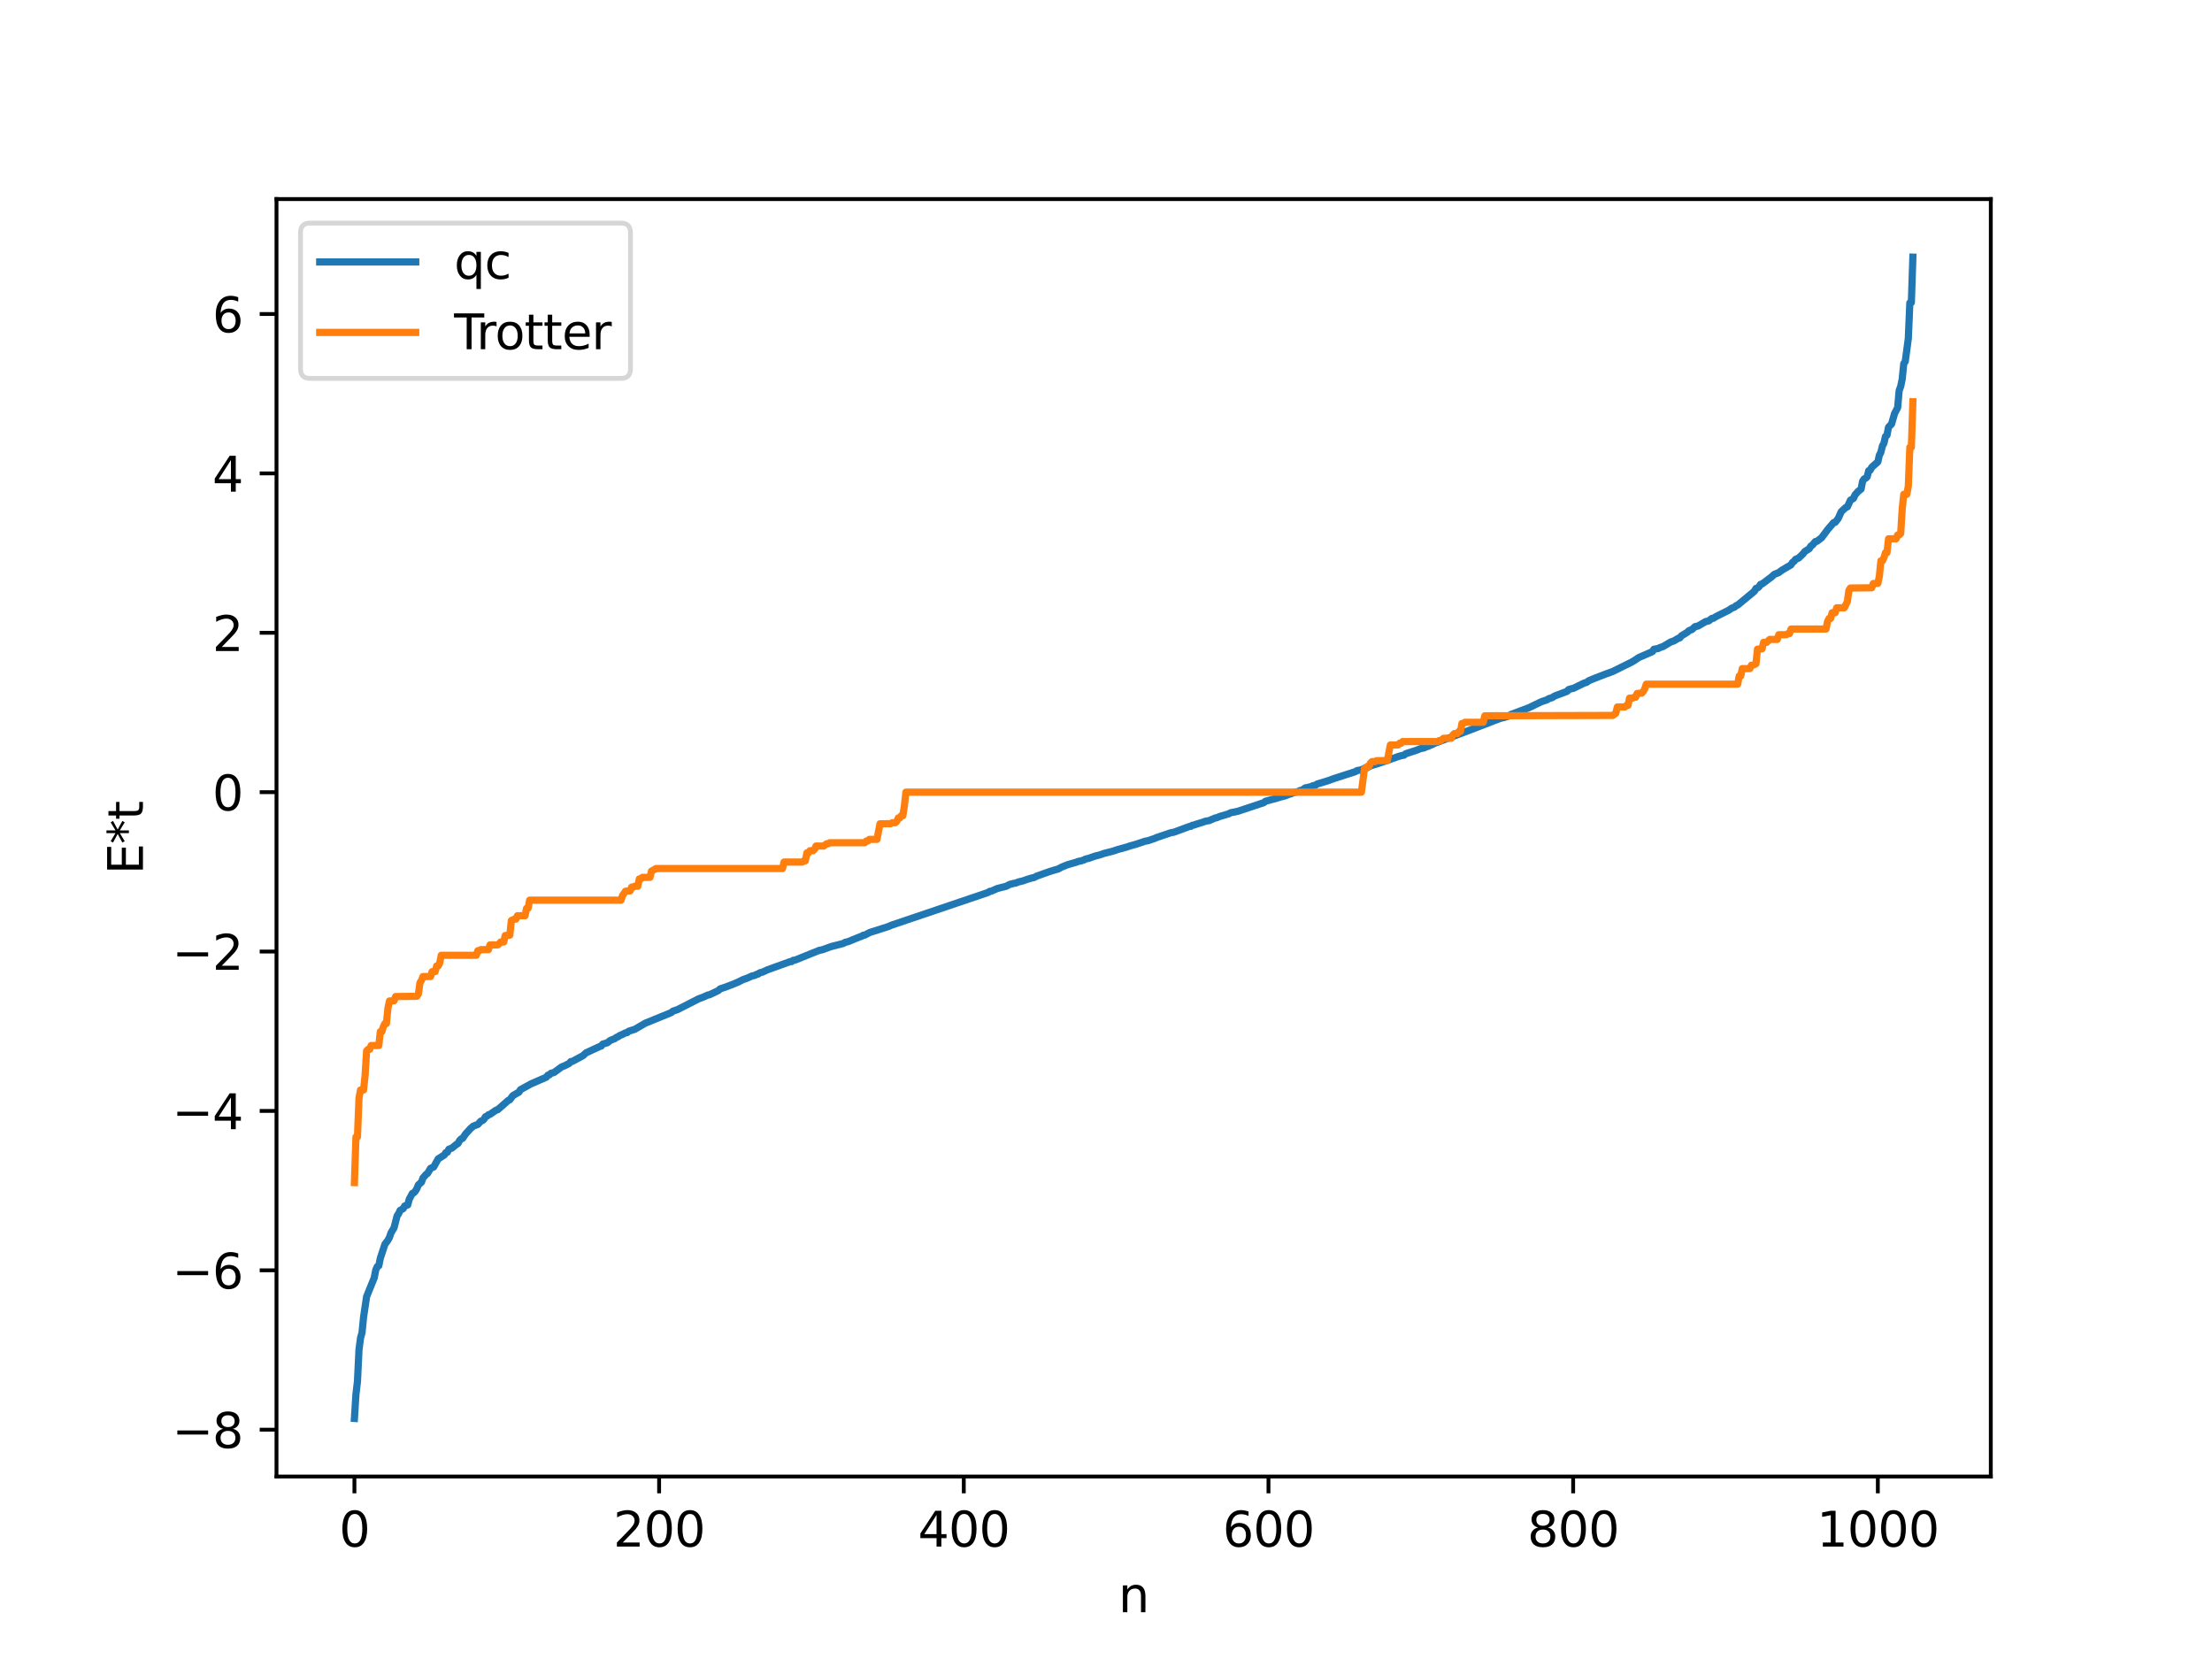 <?xml version="1.0" encoding="utf-8" standalone="no"?>
<!DOCTYPE svg PUBLIC "-//W3C//DTD SVG 1.1//EN"
  "http://www.w3.org/Graphics/SVG/1.1/DTD/svg11.dtd">
<svg xmlns:xlink="http://www.w3.org/1999/xlink" width="460.8pt" height="345.6pt" viewBox="0 0 460.8 345.6" xmlns="http://www.w3.org/2000/svg" version="1.1">
 <defs>
  <style type="text/css">*{stroke-linejoin: round; stroke-linecap: butt}</style>
 </defs>
 <g id="figure_1">
  <g id="patch_1">
   <path d="M 0 345.6 
L 460.8 345.6 
L 460.8 0 
L 0 0 
z
" style="fill: #ffffff"/>
  </g>
  <g id="axes_1">
   <g id="patch_2">
    <path d="M 57.6 307.584 
L 414.72 307.584 
L 414.72 41.472 
L 57.6 41.472 
z
" style="fill: #ffffff"/>
   </g>
   <g id="matplotlib.axis_1">
    <g id="xtick_1">
     <g id="line2d_1">
      <defs>
       <path id="ma7a0ce93aa" d="M 0 0 
L 0 3.5 
" style="stroke: #000000; stroke-width: 0.8"/>
      </defs>
      <g>
       <use xlink:href="#ma7a0ce93aa" x="73.833" y="307.584" style="stroke: #000000; stroke-width: 0.8"/>
      </g>
     </g>
     <g id="text_1">
      <!-- 0 -->
      <g transform="translate(70.651 322.182) scale(0.1 -0.1)">
       <defs>
        <path id="DejaVuSans-30" d="M 2034 4250 
Q 1547 4250 1301 3770 
Q 1056 3291 1056 2328 
Q 1056 1369 1301 889 
Q 1547 409 2034 409 
Q 2525 409 2770 889 
Q 3016 1369 3016 2328 
Q 3016 3291 2770 3770 
Q 2525 4250 2034 4250 
z
M 2034 4750 
Q 2819 4750 3233 4129 
Q 3647 3509 3647 2328 
Q 3647 1150 3233 529 
Q 2819 -91 2034 -91 
Q 1250 -91 836 529 
Q 422 1150 422 2328 
Q 422 3509 836 4129 
Q 1250 4750 2034 4750 
z
" transform="scale(0.016)"/>
       </defs>
       <use xlink:href="#DejaVuSans-30"/>
      </g>
     </g>
    </g>
    <g id="xtick_2">
     <g id="line2d_2">
      <g>
       <use xlink:href="#ma7a0ce93aa" x="137.304" y="307.584" style="stroke: #000000; stroke-width: 0.8"/>
      </g>
     </g>
     <g id="text_2">
      <!-- 200 -->
      <g transform="translate(127.76 322.182) scale(0.1 -0.1)">
       <defs>
        <path id="DejaVuSans-32" d="M 1228 531 
L 3431 531 
L 3431 0 
L 469 0 
L 469 531 
Q 828 903 1448 1529 
Q 2069 2156 2228 2338 
Q 2531 2678 2651 2914 
Q 2772 3150 2772 3378 
Q 2772 3750 2511 3984 
Q 2250 4219 1831 4219 
Q 1534 4219 1204 4116 
Q 875 4013 500 3803 
L 500 4441 
Q 881 4594 1212 4672 
Q 1544 4750 1819 4750 
Q 2544 4750 2975 4387 
Q 3406 4025 3406 3419 
Q 3406 3131 3298 2873 
Q 3191 2616 2906 2266 
Q 2828 2175 2409 1742 
Q 1991 1309 1228 531 
z
" transform="scale(0.016)"/>
       </defs>
       <use xlink:href="#DejaVuSans-32"/>
       <use xlink:href="#DejaVuSans-30" x="63.623"/>
       <use xlink:href="#DejaVuSans-30" x="127.246"/>
      </g>
     </g>
    </g>
    <g id="xtick_3">
     <g id="line2d_3">
      <g>
       <use xlink:href="#ma7a0ce93aa" x="200.775" y="307.584" style="stroke: #000000; stroke-width: 0.8"/>
      </g>
     </g>
     <g id="text_3">
      <!-- 400 -->
      <g transform="translate(191.231 322.182) scale(0.1 -0.1)">
       <defs>
        <path id="DejaVuSans-34" d="M 2419 4116 
L 825 1625 
L 2419 1625 
L 2419 4116 
z
M 2253 4666 
L 3047 4666 
L 3047 1625 
L 3713 1625 
L 3713 1100 
L 3047 1100 
L 3047 0 
L 2419 0 
L 2419 1100 
L 313 1100 
L 313 1709 
L 2253 4666 
z
" transform="scale(0.016)"/>
       </defs>
       <use xlink:href="#DejaVuSans-34"/>
       <use xlink:href="#DejaVuSans-30" x="63.623"/>
       <use xlink:href="#DejaVuSans-30" x="127.246"/>
      </g>
     </g>
    </g>
    <g id="xtick_4">
     <g id="line2d_4">
      <g>
       <use xlink:href="#ma7a0ce93aa" x="264.246" y="307.584" style="stroke: #000000; stroke-width: 0.8"/>
      </g>
     </g>
     <g id="text_4">
      <!-- 600 -->
      <g transform="translate(254.702 322.182) scale(0.1 -0.1)">
       <defs>
        <path id="DejaVuSans-36" d="M 2113 2584 
Q 1688 2584 1439 2293 
Q 1191 2003 1191 1497 
Q 1191 994 1439 701 
Q 1688 409 2113 409 
Q 2538 409 2786 701 
Q 3034 994 3034 1497 
Q 3034 2003 2786 2293 
Q 2538 2584 2113 2584 
z
M 3366 4563 
L 3366 3988 
Q 3128 4100 2886 4159 
Q 2644 4219 2406 4219 
Q 1781 4219 1451 3797 
Q 1122 3375 1075 2522 
Q 1259 2794 1537 2939 
Q 1816 3084 2150 3084 
Q 2853 3084 3261 2657 
Q 3669 2231 3669 1497 
Q 3669 778 3244 343 
Q 2819 -91 2113 -91 
Q 1303 -91 875 529 
Q 447 1150 447 2328 
Q 447 3434 972 4092 
Q 1497 4750 2381 4750 
Q 2619 4750 2861 4703 
Q 3103 4656 3366 4563 
z
" transform="scale(0.016)"/>
       </defs>
       <use xlink:href="#DejaVuSans-36"/>
       <use xlink:href="#DejaVuSans-30" x="63.623"/>
       <use xlink:href="#DejaVuSans-30" x="127.246"/>
      </g>
     </g>
    </g>
    <g id="xtick_5">
     <g id="line2d_5">
      <g>
       <use xlink:href="#ma7a0ce93aa" x="327.717" y="307.584" style="stroke: #000000; stroke-width: 0.8"/>
      </g>
     </g>
     <g id="text_5">
      <!-- 800 -->
      <g transform="translate(318.173 322.182) scale(0.1 -0.1)">
       <defs>
        <path id="DejaVuSans-38" d="M 2034 2216 
Q 1584 2216 1326 1975 
Q 1069 1734 1069 1313 
Q 1069 891 1326 650 
Q 1584 409 2034 409 
Q 2484 409 2743 651 
Q 3003 894 3003 1313 
Q 3003 1734 2745 1975 
Q 2488 2216 2034 2216 
z
M 1403 2484 
Q 997 2584 770 2862 
Q 544 3141 544 3541 
Q 544 4100 942 4425 
Q 1341 4750 2034 4750 
Q 2731 4750 3128 4425 
Q 3525 4100 3525 3541 
Q 3525 3141 3298 2862 
Q 3072 2584 2669 2484 
Q 3125 2378 3379 2068 
Q 3634 1759 3634 1313 
Q 3634 634 3220 271 
Q 2806 -91 2034 -91 
Q 1263 -91 848 271 
Q 434 634 434 1313 
Q 434 1759 690 2068 
Q 947 2378 1403 2484 
z
M 1172 3481 
Q 1172 3119 1398 2916 
Q 1625 2713 2034 2713 
Q 2441 2713 2670 2916 
Q 2900 3119 2900 3481 
Q 2900 3844 2670 4047 
Q 2441 4250 2034 4250 
Q 1625 4250 1398 4047 
Q 1172 3844 1172 3481 
z
" transform="scale(0.016)"/>
       </defs>
       <use xlink:href="#DejaVuSans-38"/>
       <use xlink:href="#DejaVuSans-30" x="63.623"/>
       <use xlink:href="#DejaVuSans-30" x="127.246"/>
      </g>
     </g>
    </g>
    <g id="xtick_6">
     <g id="line2d_6">
      <g>
       <use xlink:href="#ma7a0ce93aa" x="391.188" y="307.584" style="stroke: #000000; stroke-width: 0.8"/>
      </g>
     </g>
     <g id="text_6">
      <!-- 1000 -->
      <g transform="translate(378.463 322.182) scale(0.1 -0.1)">
       <defs>
        <path id="DejaVuSans-31" d="M 794 531 
L 1825 531 
L 1825 4091 
L 703 3866 
L 703 4441 
L 1819 4666 
L 2450 4666 
L 2450 531 
L 3481 531 
L 3481 0 
L 794 0 
L 794 531 
z
" transform="scale(0.016)"/>
       </defs>
       <use xlink:href="#DejaVuSans-31"/>
       <use xlink:href="#DejaVuSans-30" x="63.623"/>
       <use xlink:href="#DejaVuSans-30" x="127.246"/>
       <use xlink:href="#DejaVuSans-30" x="190.869"/>
      </g>
     </g>
    </g>
    <g id="text_7">
     <!-- n -->
     <g transform="translate(232.991 335.861) scale(0.1 -0.1)">
      <defs>
       <path id="DejaVuSans-6e" d="M 3513 2113 
L 3513 0 
L 2938 0 
L 2938 2094 
Q 2938 2591 2744 2837 
Q 2550 3084 2163 3084 
Q 1697 3084 1428 2787 
Q 1159 2491 1159 1978 
L 1159 0 
L 581 0 
L 581 3500 
L 1159 3500 
L 1159 2956 
Q 1366 3272 1645 3428 
Q 1925 3584 2291 3584 
Q 2894 3584 3203 3211 
Q 3513 2838 3513 2113 
z
" transform="scale(0.016)"/>
      </defs>
      <use xlink:href="#DejaVuSans-6e"/>
     </g>
    </g>
   </g>
   <g id="matplotlib.axis_2">
    <g id="ytick_1">
     <g id="line2d_7">
      <defs>
       <path id="mac1c3574ae" d="M 0 0 
L -3.5 0 
" style="stroke: #000000; stroke-width: 0.8"/>
      </defs>
      <g>
       <use xlink:href="#mac1c3574ae" x="57.6" y="297.828" style="stroke: #000000; stroke-width: 0.8"/>
      </g>
     </g>
     <g id="text_8">
      <!-- −8 -->
      <g transform="translate(35.858 301.627) scale(0.1 -0.1)">
       <defs>
        <path id="DejaVuSans-2212" d="M 678 2272 
L 4684 2272 
L 4684 1741 
L 678 1741 
L 678 2272 
z
" transform="scale(0.016)"/>
       </defs>
       <use xlink:href="#DejaVuSans-2212"/>
       <use xlink:href="#DejaVuSans-38" x="83.789"/>
      </g>
     </g>
    </g>
    <g id="ytick_2">
     <g id="line2d_8">
      <g>
       <use xlink:href="#mac1c3574ae" x="57.6" y="264.627" style="stroke: #000000; stroke-width: 0.8"/>
      </g>
     </g>
     <g id="text_9">
      <!-- −6 -->
      <g transform="translate(35.858 268.426) scale(0.1 -0.1)">
       <use xlink:href="#DejaVuSans-2212"/>
       <use xlink:href="#DejaVuSans-36" x="83.789"/>
      </g>
     </g>
    </g>
    <g id="ytick_3">
     <g id="line2d_9">
      <g>
       <use xlink:href="#mac1c3574ae" x="57.6" y="231.425" style="stroke: #000000; stroke-width: 0.8"/>
      </g>
     </g>
     <g id="text_10">
      <!-- −4 -->
      <g transform="translate(35.858 235.225) scale(0.1 -0.1)">
       <use xlink:href="#DejaVuSans-2212"/>
       <use xlink:href="#DejaVuSans-34" x="83.789"/>
      </g>
     </g>
    </g>
    <g id="ytick_4">
     <g id="line2d_10">
      <g>
       <use xlink:href="#mac1c3574ae" x="57.6" y="198.224" style="stroke: #000000; stroke-width: 0.8"/>
      </g>
     </g>
     <g id="text_11">
      <!-- −2 -->
      <g transform="translate(35.858 202.023) scale(0.1 -0.1)">
       <use xlink:href="#DejaVuSans-2212"/>
       <use xlink:href="#DejaVuSans-32" x="83.789"/>
      </g>
     </g>
    </g>
    <g id="ytick_5">
     <g id="line2d_11">
      <g>
       <use xlink:href="#mac1c3574ae" x="57.6" y="165.022" style="stroke: #000000; stroke-width: 0.8"/>
      </g>
     </g>
     <g id="text_12">
      <!-- 0 -->
      <g transform="translate(44.237 168.822) scale(0.1 -0.1)">
       <use xlink:href="#DejaVuSans-30"/>
      </g>
     </g>
    </g>
    <g id="ytick_6">
     <g id="line2d_12">
      <g>
       <use xlink:href="#mac1c3574ae" x="57.6" y="131.821" style="stroke: #000000; stroke-width: 0.8"/>
      </g>
     </g>
     <g id="text_13">
      <!-- 2 -->
      <g transform="translate(44.237 135.62) scale(0.1 -0.1)">
       <use xlink:href="#DejaVuSans-32"/>
      </g>
     </g>
    </g>
    <g id="ytick_7">
     <g id="line2d_13">
      <g>
       <use xlink:href="#mac1c3574ae" x="57.6" y="98.62" style="stroke: #000000; stroke-width: 0.8"/>
      </g>
     </g>
     <g id="text_14">
      <!-- 4 -->
      <g transform="translate(44.237 102.419) scale(0.1 -0.1)">
       <use xlink:href="#DejaVuSans-34"/>
      </g>
     </g>
    </g>
    <g id="ytick_8">
     <g id="line2d_14">
      <g>
       <use xlink:href="#mac1c3574ae" x="57.6" y="65.418" style="stroke: #000000; stroke-width: 0.8"/>
      </g>
     </g>
     <g id="text_15">
      <!-- 6 -->
      <g transform="translate(44.237 69.217) scale(0.1 -0.1)">
       <use xlink:href="#DejaVuSans-36"/>
      </g>
     </g>
    </g>
    <g id="text_16">
     <!-- E*t -->
     <g transform="translate(29.778 182.148) rotate(-90) scale(0.1 -0.1)">
      <defs>
       <path id="DejaVuSans-45" d="M 628 4666 
L 3578 4666 
L 3578 4134 
L 1259 4134 
L 1259 2753 
L 3481 2753 
L 3481 2222 
L 1259 2222 
L 1259 531 
L 3634 531 
L 3634 0 
L 628 0 
L 628 4666 
z
" transform="scale(0.016)"/>
       <path id="DejaVuSans-2a" d="M 3009 3897 
L 1888 3291 
L 3009 2681 
L 2828 2375 
L 1778 3009 
L 1778 1831 
L 1422 1831 
L 1422 3009 
L 372 2375 
L 191 2681 
L 1313 3291 
L 191 3897 
L 372 4206 
L 1422 3572 
L 1422 4750 
L 1778 4750 
L 1778 3572 
L 2828 4206 
L 3009 3897 
z
" transform="scale(0.016)"/>
       <path id="DejaVuSans-74" d="M 1172 4494 
L 1172 3500 
L 2356 3500 
L 2356 3053 
L 1172 3053 
L 1172 1153 
Q 1172 725 1289 603 
Q 1406 481 1766 481 
L 2356 481 
L 2356 0 
L 1766 0 
Q 1100 0 847 248 
Q 594 497 594 1153 
L 594 3053 
L 172 3053 
L 172 3500 
L 594 3500 
L 594 4494 
L 1172 4494 
z
" transform="scale(0.016)"/>
      </defs>
      <use xlink:href="#DejaVuSans-45"/>
      <use xlink:href="#DejaVuSans-2a" x="63.184"/>
      <use xlink:href="#DejaVuSans-74" x="113.184"/>
     </g>
    </g>
   </g>
   <g id="line2d_15">
    <path d="M 73.833 295.488 
L 74.15 290.464 
L 74.467 287.771 
L 74.785 281.153 
L 75.102 278.754 
L 75.42 277.599 
L 75.737 274.369 
L 76.372 270.107 
L 77.958 266.192 
L 78.276 264.571 
L 78.593 263.848 
L 78.91 263.681 
L 79.228 262.104 
L 80.18 259.212 
L 80.815 258.36 
L 81.132 257.763 
L 81.449 256.835 
L 82.084 255.772 
L 82.719 253.292 
L 83.036 252.835 
L 83.353 252.14 
L 83.988 251.793 
L 84.305 251.224 
L 84.94 251.003 
L 85.258 249.805 
L 85.892 248.621 
L 86.21 248.48 
L 86.527 248.136 
L 86.844 247.601 
L 87.162 246.823 
L 87.796 246.276 
L 88.114 245.389 
L 88.748 244.665 
L 89.066 244.444 
L 89.7 243.376 
L 90.335 243.113 
L 91.287 241.409 
L 92.557 240.61 
L 92.874 240.113 
L 93.191 240.024 
L 93.509 239.403 
L 94.143 239.169 
L 95.096 238.383 
L 95.413 238.201 
L 95.73 237.606 
L 96.048 237.267 
L 96.365 237.149 
L 97 236.218 
L 97.952 235.163 
L 98.586 234.595 
L 99.539 234.235 
L 100.173 233.544 
L 100.491 233.453 
L 100.808 233.174 
L 101.125 232.63 
L 101.443 232.52 
L 101.76 232.217 
L 102.077 232.14 
L 103.347 231.255 
L 103.664 231.186 
L 105.886 229.235 
L 106.203 229.103 
L 106.838 228.239 
L 108.107 227.507 
L 108.424 227.001 
L 110.646 225.777 
L 113.82 224.397 
L 114.137 223.972 
L 114.454 223.905 
L 114.772 223.584 
L 115.406 223.427 
L 116.676 222.496 
L 116.993 222.261 
L 117.628 222.015 
L 118.58 221.523 
L 118.897 221.154 
L 119.215 221.114 
L 121.436 219.922 
L 122.071 219.332 
L 124.927 218.009 
L 125.244 217.912 
L 125.562 217.504 
L 126.514 217.23 
L 127.148 216.73 
L 128.1 216.356 
L 128.418 216.094 
L 128.735 215.99 
L 129.053 215.744 
L 129.687 215.475 
L 130.322 215.15 
L 130.639 215.115 
L 130.957 214.828 
L 132.226 214.431 
L 134.448 213.137 
L 139.843 210.94 
L 140.16 210.649 
L 141.112 210.334 
L 145.555 208.064 
L 146.507 207.714 
L 147.459 207.28 
L 147.777 207.235 
L 148.729 206.793 
L 149.681 206.327 
L 149.998 206.009 
L 151.267 205.584 
L 152.854 204.971 
L 153.806 204.566 
L 154.758 204.085 
L 155.71 203.744 
L 156.662 203.313 
L 157.297 203.174 
L 157.615 202.966 
L 157.932 202.92 
L 158.249 202.657 
L 158.884 202.494 
L 159.836 202.045 
L 164.596 200.327 
L 164.914 200.306 
L 165.231 200.053 
L 165.548 200.04 
L 170.626 197.989 
L 171.261 197.867 
L 173.165 197.18 
L 175.704 196.528 
L 176.021 196.32 
L 176.656 196.17 
L 179.195 195.134 
L 179.512 195.044 
L 179.829 194.826 
L 180.147 194.801 
L 181.099 194.292 
L 181.734 194.069 
L 182.368 193.882 
L 184.907 193.071 
L 185.859 192.68 
L 203.948 186.559 
L 205.853 185.91 
L 206.17 185.687 
L 206.487 185.654 
L 207.757 185.095 
L 209.661 184.607 
L 210.296 184.255 
L 211.248 184.006 
L 211.565 183.966 
L 212.2 183.718 
L 213.152 183.489 
L 214.104 183.148 
L 215.056 182.869 
L 215.373 182.823 
L 216.008 182.498 
L 218.547 181.595 
L 219.499 181.295 
L 220.451 181.022 
L 221.086 180.667 
L 222.355 180.149 
L 224.259 179.599 
L 224.577 179.453 
L 225.211 179.34 
L 225.846 179.124 
L 226.163 178.948 
L 226.798 178.81 
L 228.067 178.357 
L 229.337 178.021 
L 229.972 177.787 
L 231.876 177.304 
L 232.828 176.975 
L 234.732 176.455 
L 235.367 176.232 
L 236.636 175.879 
L 238.54 175.24 
L 239.175 175.129 
L 239.81 174.905 
L 240.444 174.694 
L 241.079 174.43 
L 243.935 173.465 
L 244.57 173.357 
L 247.743 172.177 
L 248.061 172.143 
L 248.378 171.92 
L 248.696 171.884 
L 249.33 171.653 
L 250.282 171.369 
L 251.234 171.046 
L 251.869 170.955 
L 253.139 170.399 
L 253.456 170.354 
L 254.091 170.089 
L 255.995 169.52 
L 256.312 169.326 
L 257.899 168.995 
L 263.294 167.198 
L 263.611 166.923 
L 266.15 166.23 
L 266.785 166.03 
L 267.737 165.782 
L 268.372 165.538 
L 269.006 165.335 
L 269.324 165.166 
L 270.276 164.952 
L 270.91 164.643 
L 271.228 164.633 
L 271.862 164.152 
L 273.132 163.87 
L 273.449 163.692 
L 274.084 163.549 
L 274.401 163.319 
L 276.623 162.647 
L 277.892 162.184 
L 282.335 160.754 
L 282.653 160.539 
L 283.605 160.36 
L 284.239 160.054 
L 284.874 159.831 
L 285.191 159.742 
L 285.509 159.535 
L 286.778 159.161 
L 289 158.411 
L 291.221 157.623 
L 291.856 157.433 
L 292.491 157.312 
L 292.808 157.028 
L 295.029 156.306 
L 295.981 155.933 
L 296.616 155.818 
L 297.251 155.531 
L 297.568 155.452 
L 297.886 155.245 
L 298.203 155.173 
L 298.838 154.851 
L 306.454 151.992 
L 307.406 151.626 
L 312.484 149.669 
L 313.436 149.428 
L 314.388 149.142 
L 314.705 148.857 
L 318.514 147.423 
L 321.053 146.198 
L 322.322 145.764 
L 322.639 145.539 
L 323.274 145.359 
L 323.909 144.97 
L 326.448 144.025 
L 326.765 143.652 
L 327.4 143.461 
L 327.717 143.414 
L 329.939 142.327 
L 330.573 142.127 
L 330.891 141.849 
L 331.843 141.44 
L 334.699 140.333 
L 335.334 140.111 
L 335.968 139.878 
L 339.777 137.994 
L 340.411 137.632 
L 341.363 136.991 
L 344.22 135.744 
L 344.537 135.256 
L 345.489 135.076 
L 345.806 134.894 
L 346.441 134.691 
L 348.028 133.741 
L 348.662 133.533 
L 349.615 132.971 
L 349.932 132.879 
L 350.249 132.469 
L 351.519 131.696 
L 351.836 131.38 
L 352.471 131.135 
L 353.105 130.542 
L 353.74 130.41 
L 355.327 129.481 
L 355.962 129.341 
L 356.596 128.833 
L 356.914 128.803 
L 357.548 128.406 
L 360.087 127.145 
L 360.722 126.71 
L 361.357 126.461 
L 361.674 126.155 
L 361.991 126.046 
L 365.482 123.159 
L 365.8 122.575 
L 366.117 122.491 
L 366.434 122.234 
L 366.752 121.732 
L 367.069 121.657 
L 368.973 120.238 
L 369.608 119.657 
L 370.56 119.268 
L 371.195 118.792 
L 372.147 118.229 
L 373.099 117.664 
L 373.416 117.148 
L 373.734 116.941 
L 374.051 116.516 
L 374.686 116.257 
L 375.638 115.337 
L 375.955 114.903 
L 376.907 114.296 
L 377.224 113.768 
L 377.542 113.563 
L 378.177 112.812 
L 378.494 112.762 
L 379.446 112.043 
L 380.081 111.211 
L 380.715 110.346 
L 381.985 108.863 
L 382.302 108.813 
L 382.937 107.998 
L 383.572 106.585 
L 384.524 105.703 
L 384.841 105.589 
L 385.476 104.208 
L 386.11 103.828 
L 386.428 103.107 
L 387.062 102.387 
L 387.697 101.883 
L 388.015 100.234 
L 388.332 99.767 
L 388.649 99.631 
L 388.967 99.316 
L 389.284 98.052 
L 389.601 97.942 
L 389.919 97.34 
L 391.188 96.215 
L 391.505 94.826 
L 391.823 94.213 
L 392.14 92.904 
L 392.458 92.318 
L 392.775 90.928 
L 393.092 90.655 
L 393.41 89.001 
L 394.044 88.33 
L 394.679 86.13 
L 395.314 84.925 
L 395.631 81.342 
L 395.948 80.494 
L 396.266 78.963 
L 396.583 75.77 
L 396.9 75.291 
L 397.535 70.528 
L 397.853 63.098 
L 398.17 63.029 
L 398.487 53.568 
L 398.487 53.568 
" clip-path="url(#p51451caa20)" style="fill: none; stroke: #1f77b4; stroke-width: 1.5; stroke-linecap: square"/>
   </g>
   <g id="line2d_16">
    <path d="M 73.833 246.356 
L 74.15 236.865 
L 74.467 236.865 
L 74.785 228.752 
L 75.102 227.067 
L 75.737 227.067 
L 76.054 224.032 
L 76.372 218.908 
L 76.689 218.593 
L 77.006 218.593 
L 77.324 217.8 
L 78.91 217.8 
L 79.228 214.91 
L 79.545 214.91 
L 79.862 213.863 
L 80.18 213.217 
L 80.497 213.217 
L 80.815 210.02 
L 81.132 208.515 
L 82.084 208.489 
L 82.401 207.599 
L 86.844 207.548 
L 87.162 207.061 
L 87.479 204.744 
L 87.796 204.232 
L 88.114 203.43 
L 89.7 203.43 
L 90.018 202.406 
L 90.653 202.406 
L 90.97 201.215 
L 91.287 201.215 
L 91.605 200.595 
L 91.922 199.001 
L 99.221 199.001 
L 99.539 198.05 
L 99.856 198.05 
L 100.173 197.825 
L 101.76 197.825 
L 102.077 196.84 
L 103.664 196.84 
L 103.981 196.618 
L 104.299 196.234 
L 104.934 196.234 
L 105.251 194.883 
L 106.203 194.815 
L 106.52 191.767 
L 107.155 191.466 
L 107.472 191.466 
L 107.79 190.764 
L 109.377 190.764 
L 109.694 189.223 
L 110.011 189.223 
L 110.329 187.521 
L 129.37 187.521 
L 129.687 186.554 
L 130.322 185.644 
L 131.274 185.586 
L 131.591 184.795 
L 131.909 184.795 
L 132.226 184.615 
L 132.861 184.615 
L 133.178 183.091 
L 133.496 183.091 
L 133.813 182.773 
L 135.4 182.773 
L 135.717 181.474 
L 136.669 180.931 
L 163.01 180.931 
L 163.327 179.583 
L 167.135 179.583 
L 167.453 179.337 
L 167.77 179.337 
L 168.087 177.669 
L 168.405 177.669 
L 168.722 177.223 
L 169.357 177.223 
L 169.674 176.936 
L 169.991 176.248 
L 171.578 176.248 
L 172.213 175.763 
L 172.53 175.763 
L 172.848 175.557 
L 180.147 175.557 
L 180.464 175.202 
L 180.781 175.202 
L 181.099 174.855 
L 182.686 174.855 
L 183.32 171.612 
L 185.542 171.583 
L 185.859 171.395 
L 186.494 171.395 
L 186.811 171.11 
L 187.129 170.397 
L 187.446 170.397 
L 187.763 169.914 
L 188.081 169.914 
L 188.398 167.898 
L 188.715 165.022 
L 283.605 165.022 
L 284.239 160.131 
L 284.557 160.131 
L 284.874 159.648 
L 285.191 159.648 
L 285.509 158.935 
L 285.826 158.65 
L 286.461 158.65 
L 286.778 158.462 
L 289 158.433 
L 289.634 155.19 
L 291.221 155.19 
L 291.539 154.843 
L 291.856 154.843 
L 292.173 154.488 
L 299.472 154.488 
L 299.79 154.282 
L 300.107 154.282 
L 300.742 153.797 
L 302.329 153.797 
L 302.646 153.109 
L 302.963 152.821 
L 303.598 152.821 
L 303.915 152.376 
L 304.233 152.376 
L 304.55 150.708 
L 304.867 150.708 
L 305.185 150.461 
L 308.993 150.461 
L 309.31 149.113 
L 335.968 149.039 
L 336.603 148.571 
L 336.92 147.272 
L 338.507 147.272 
L 338.824 146.953 
L 339.142 146.953 
L 339.459 145.43 
L 340.094 145.43 
L 340.411 145.25 
L 340.729 145.25 
L 341.046 144.458 
L 341.681 144.4 
L 341.998 144.4 
L 342.315 144.048 
L 342.633 143.491 
L 342.95 142.524 
L 361.991 142.524 
L 362.309 140.822 
L 362.626 140.822 
L 362.943 139.281 
L 364.53 139.281 
L 364.848 138.579 
L 365.165 138.579 
L 365.8 138.278 
L 366.117 135.229 
L 367.069 135.161 
L 367.386 133.811 
L 368.021 133.811 
L 368.656 133.204 
L 370.243 133.204 
L 370.56 132.219 
L 372.147 132.219 
L 372.464 131.995 
L 372.781 131.995 
L 373.099 131.044 
L 380.398 131.044 
L 380.715 129.45 
L 381.033 128.83 
L 381.35 128.83 
L 381.667 127.639 
L 382.302 127.639 
L 382.62 126.615 
L 384.206 126.615 
L 384.841 125.301 
L 385.158 122.984 
L 385.476 122.497 
L 389.919 122.446 
L 390.236 121.556 
L 391.188 121.53 
L 391.505 120.025 
L 391.823 116.828 
L 392.14 116.828 
L 392.458 116.182 
L 392.775 115.135 
L 393.092 115.135 
L 393.41 112.244 
L 394.996 112.244 
L 395.314 111.452 
L 395.631 111.452 
L 395.948 111.137 
L 396.266 106.013 
L 396.583 102.977 
L 397.218 102.977 
L 397.535 101.292 
L 397.853 93.18 
L 398.17 93.18 
L 398.487 83.689 
L 398.487 83.689 
" clip-path="url(#p51451caa20)" style="fill: none; stroke: #ff7f0e; stroke-width: 1.5; stroke-linecap: square"/>
   </g>
   <g id="patch_3">
    <path d="M 57.6 307.584 
L 57.6 41.472 
" style="fill: none; stroke: #000000; stroke-width: 0.8; stroke-linejoin: miter; stroke-linecap: square"/>
   </g>
   <g id="patch_4">
    <path d="M 414.72 307.584 
L 414.72 41.472 
" style="fill: none; stroke: #000000; stroke-width: 0.8; stroke-linejoin: miter; stroke-linecap: square"/>
   </g>
   <g id="patch_5">
    <path d="M 57.6 307.584 
L 414.72 307.584 
" style="fill: none; stroke: #000000; stroke-width: 0.8; stroke-linejoin: miter; stroke-linecap: square"/>
   </g>
   <g id="patch_6">
    <path d="M 57.6 41.472 
L 414.72 41.472 
" style="fill: none; stroke: #000000; stroke-width: 0.8; stroke-linejoin: miter; stroke-linecap: square"/>
   </g>
   <g id="legend_1">
    <g id="patch_7">
     <path d="M 64.6 78.828 
L 129.342 78.828 
Q 131.342 78.828 131.342 76.828 
L 131.342 48.472 
Q 131.342 46.472 129.342 46.472 
L 64.6 46.472 
Q 62.6 46.472 62.6 48.472 
L 62.6 76.828 
Q 62.6 78.828 64.6 78.828 
z
" style="fill: #ffffff; opacity: 0.8; stroke: #cccccc; stroke-linejoin: miter"/>
    </g>
    <g id="line2d_17">
     <path d="M 66.6 54.57 
L 76.6 54.57 
L 86.6 54.57 
" style="fill: none; stroke: #1f77b4; stroke-width: 1.5; stroke-linecap: square"/>
    </g>
    <g id="text_17">
     <!-- qc -->
     <g transform="translate(94.6 58.07) scale(0.1 -0.1)">
      <defs>
       <path id="DejaVuSans-71" d="M 947 1747 
Q 947 1113 1208 752 
Q 1469 391 1925 391 
Q 2381 391 2643 752 
Q 2906 1113 2906 1747 
Q 2906 2381 2643 2742 
Q 2381 3103 1925 3103 
Q 1469 3103 1208 2742 
Q 947 2381 947 1747 
z
M 2906 525 
Q 2725 213 2448 61 
Q 2172 -91 1784 -91 
Q 1150 -91 751 415 
Q 353 922 353 1747 
Q 353 2572 751 3078 
Q 1150 3584 1784 3584 
Q 2172 3584 2448 3432 
Q 2725 3281 2906 2969 
L 2906 3500 
L 3481 3500 
L 3481 -1331 
L 2906 -1331 
L 2906 525 
z
" transform="scale(0.016)"/>
       <path id="DejaVuSans-63" d="M 3122 3366 
L 3122 2828 
Q 2878 2963 2633 3030 
Q 2388 3097 2138 3097 
Q 1578 3097 1268 2742 
Q 959 2388 959 1747 
Q 959 1106 1268 751 
Q 1578 397 2138 397 
Q 2388 397 2633 464 
Q 2878 531 3122 666 
L 3122 134 
Q 2881 22 2623 -34 
Q 2366 -91 2075 -91 
Q 1284 -91 818 406 
Q 353 903 353 1747 
Q 353 2603 823 3093 
Q 1294 3584 2113 3584 
Q 2378 3584 2631 3529 
Q 2884 3475 3122 3366 
z
" transform="scale(0.016)"/>
      </defs>
      <use xlink:href="#DejaVuSans-71"/>
      <use xlink:href="#DejaVuSans-63" x="63.477"/>
     </g>
    </g>
    <g id="line2d_18">
     <path d="M 66.6 69.249 
L 76.6 69.249 
L 86.6 69.249 
" style="fill: none; stroke: #ff7f0e; stroke-width: 1.5; stroke-linecap: square"/>
    </g>
    <g id="text_18">
     <!-- Trotter -->
     <g transform="translate(94.6 72.749) scale(0.1 -0.1)">
      <defs>
       <path id="DejaVuSans-54" d="M -19 4666 
L 3928 4666 
L 3928 4134 
L 2272 4134 
L 2272 0 
L 1638 0 
L 1638 4134 
L -19 4134 
L -19 4666 
z
" transform="scale(0.016)"/>
       <path id="DejaVuSans-72" d="M 2631 2963 
Q 2534 3019 2420 3045 
Q 2306 3072 2169 3072 
Q 1681 3072 1420 2755 
Q 1159 2438 1159 1844 
L 1159 0 
L 581 0 
L 581 3500 
L 1159 3500 
L 1159 2956 
Q 1341 3275 1631 3429 
Q 1922 3584 2338 3584 
Q 2397 3584 2469 3576 
Q 2541 3569 2628 3553 
L 2631 2963 
z
" transform="scale(0.016)"/>
       <path id="DejaVuSans-6f" d="M 1959 3097 
Q 1497 3097 1228 2736 
Q 959 2375 959 1747 
Q 959 1119 1226 758 
Q 1494 397 1959 397 
Q 2419 397 2687 759 
Q 2956 1122 2956 1747 
Q 2956 2369 2687 2733 
Q 2419 3097 1959 3097 
z
M 1959 3584 
Q 2709 3584 3137 3096 
Q 3566 2609 3566 1747 
Q 3566 888 3137 398 
Q 2709 -91 1959 -91 
Q 1206 -91 779 398 
Q 353 888 353 1747 
Q 353 2609 779 3096 
Q 1206 3584 1959 3584 
z
" transform="scale(0.016)"/>
       <path id="DejaVuSans-65" d="M 3597 1894 
L 3597 1613 
L 953 1613 
Q 991 1019 1311 708 
Q 1631 397 2203 397 
Q 2534 397 2845 478 
Q 3156 559 3463 722 
L 3463 178 
Q 3153 47 2828 -22 
Q 2503 -91 2169 -91 
Q 1331 -91 842 396 
Q 353 884 353 1716 
Q 353 2575 817 3079 
Q 1281 3584 2069 3584 
Q 2775 3584 3186 3129 
Q 3597 2675 3597 1894 
z
M 3022 2063 
Q 3016 2534 2758 2815 
Q 2500 3097 2075 3097 
Q 1594 3097 1305 2825 
Q 1016 2553 972 2059 
L 3022 2063 
z
" transform="scale(0.016)"/>
      </defs>
      <use xlink:href="#DejaVuSans-54"/>
      <use xlink:href="#DejaVuSans-72" x="46.334"/>
      <use xlink:href="#DejaVuSans-6f" x="85.197"/>
      <use xlink:href="#DejaVuSans-74" x="146.379"/>
      <use xlink:href="#DejaVuSans-74" x="185.588"/>
      <use xlink:href="#DejaVuSans-65" x="224.797"/>
      <use xlink:href="#DejaVuSans-72" x="286.32"/>
     </g>
    </g>
   </g>
  </g>
 </g>
 <defs>
  <clipPath id="p51451caa20">
   <rect x="57.6" y="41.472" width="357.12" height="266.112"/>
  </clipPath>
 </defs>
</svg>

